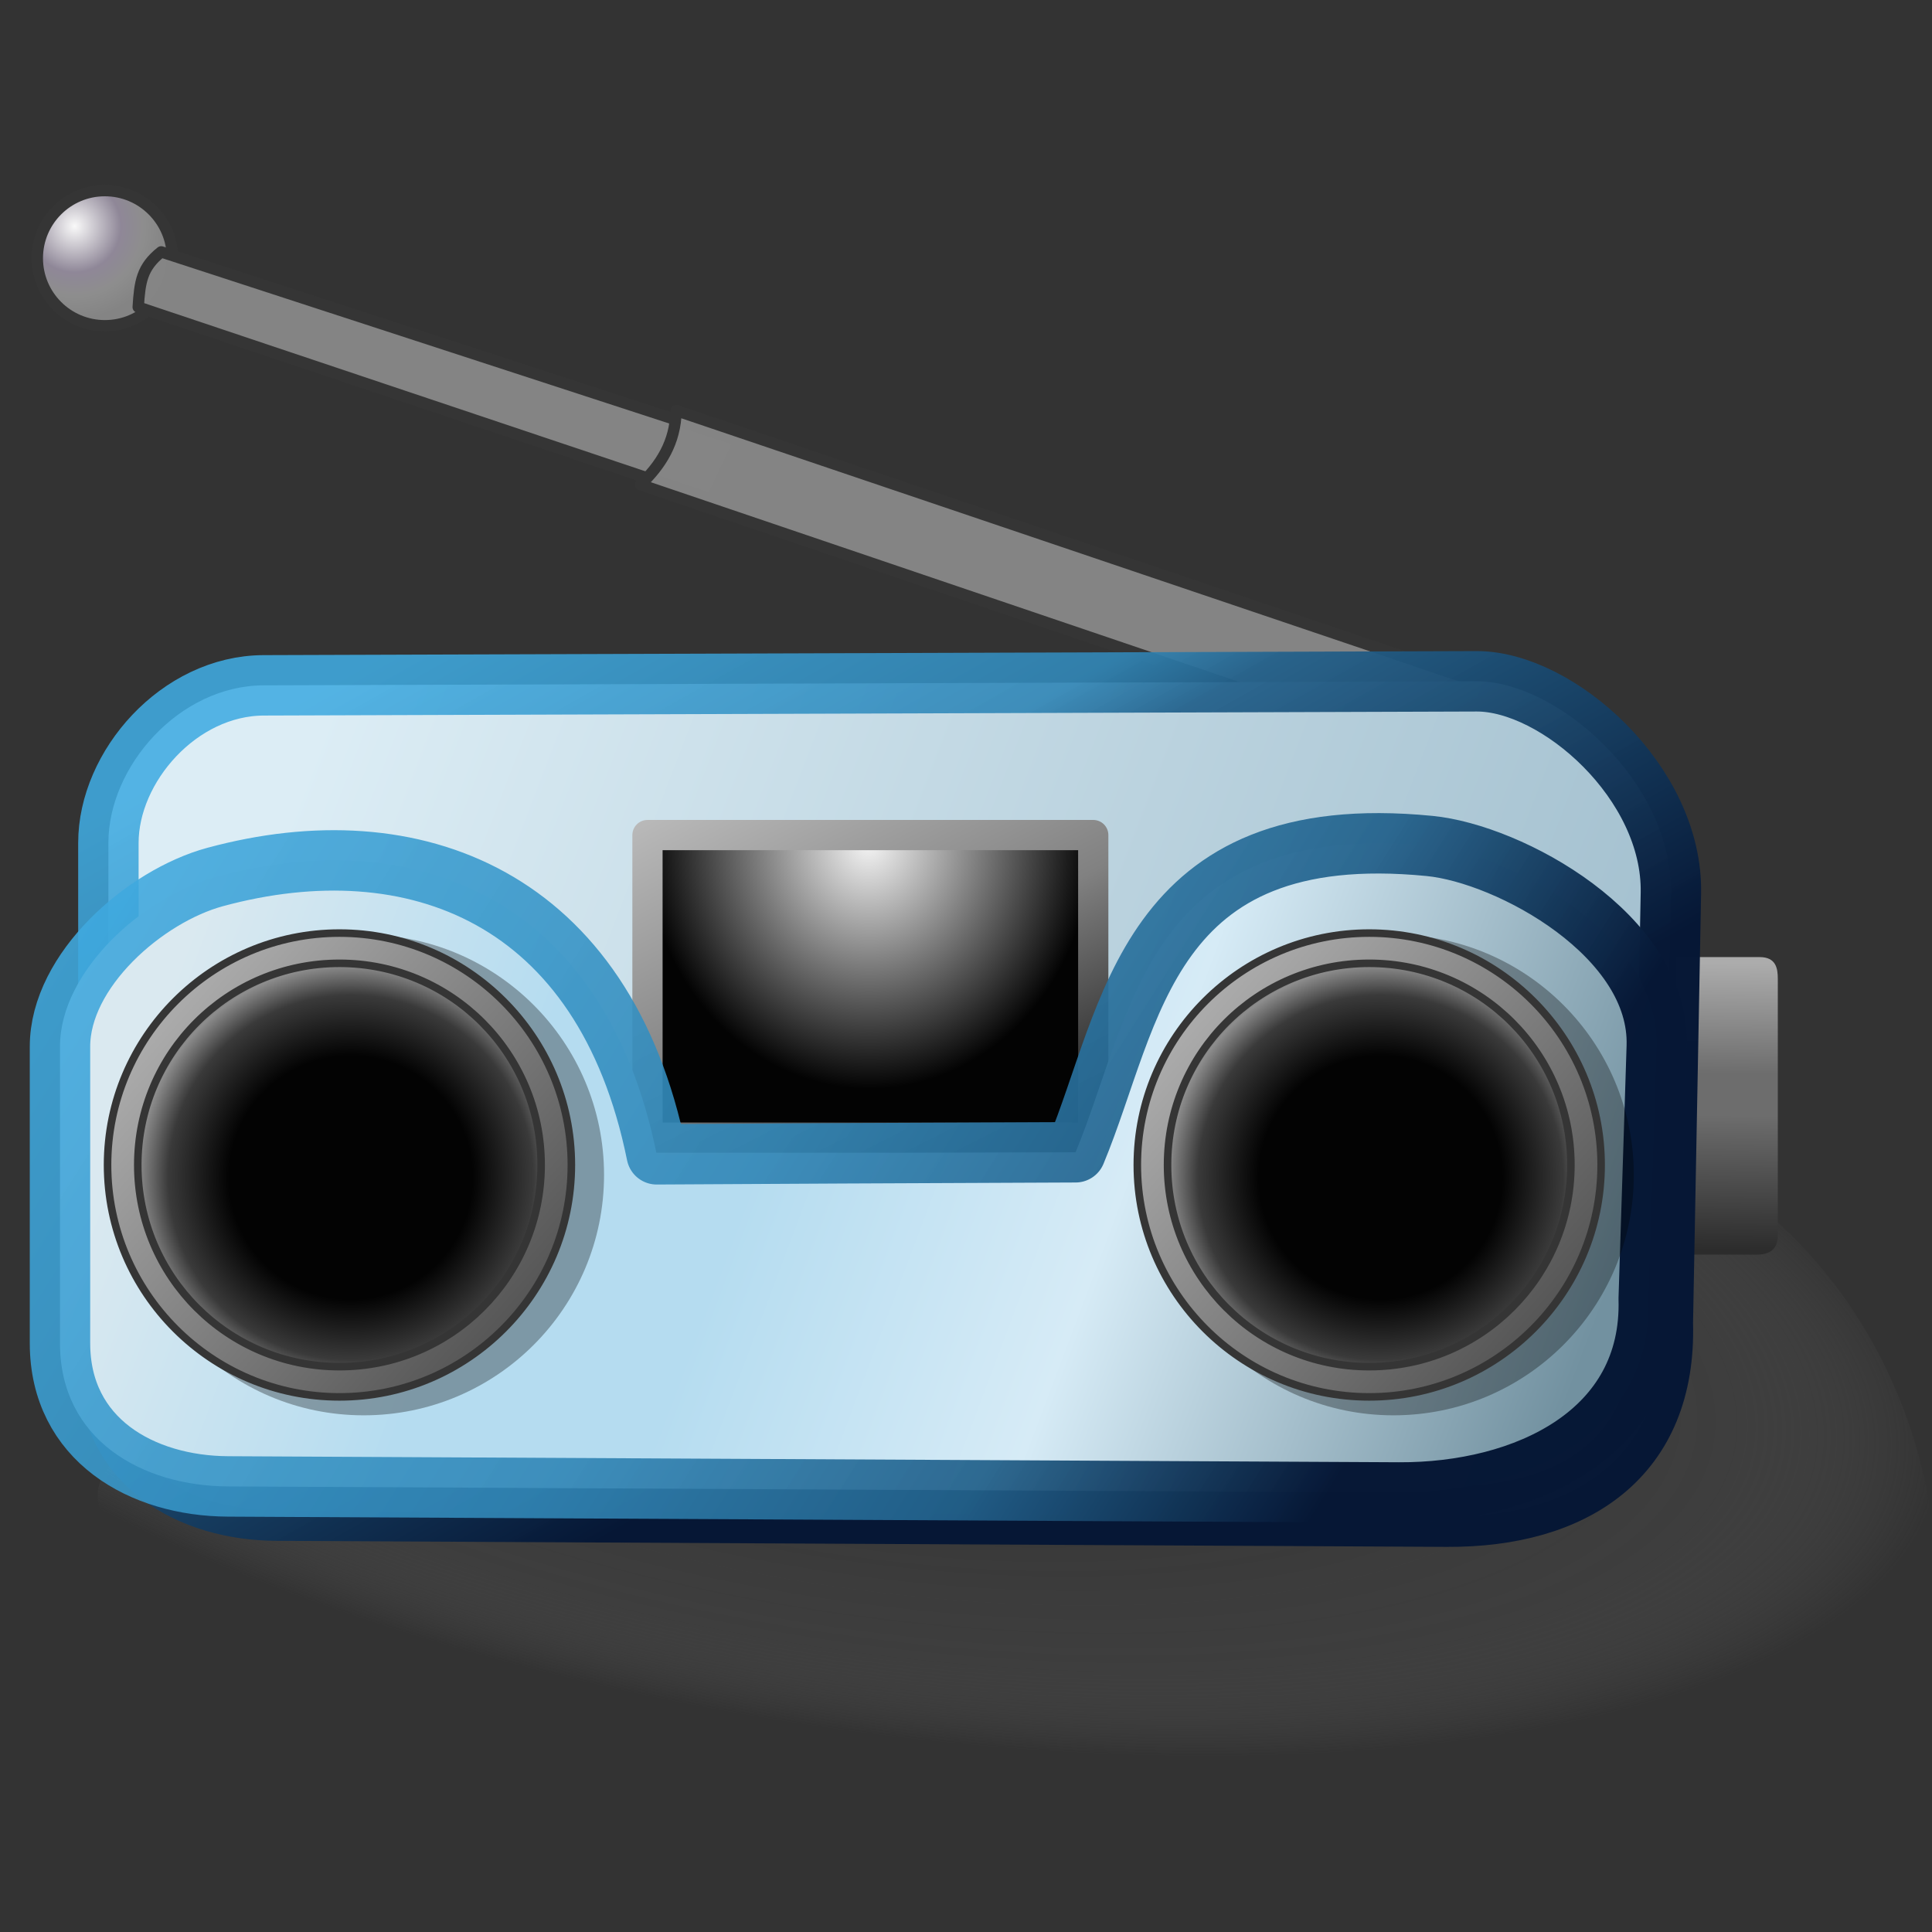 <?xml version="1.0" encoding="UTF-8" standalone="no"?>
<!-- Created with Inkscape (http://www.inkscape.org/) -->

<svg
   width="256mm"
   height="256mm"
   viewBox="0 0 256 256"
   version="1.1"
   id="svg1"
   inkscape:version="1.3.2 (091e20ef0f, 2023-11-25)"
   xml:space="preserve"
   sodipodi:docname="audio-radio.svg"
   xmlns:inkscape="http://www.inkscape.org/namespaces/inkscape"
   xmlns:sodipodi="http://sodipodi.sourceforge.net/DTD/sodipodi-0.dtd"
   xmlns:xlink="http://www.w3.org/1999/xlink"
   xmlns="http://www.w3.org/2000/svg"
   xmlns:svg="http://www.w3.org/2000/svg"
   xmlns:rdf="http://www.w3.org/1999/02/22-rdf-syntax-ns#"
   xmlns:cc="http://creativecommons.org/ns#"
   xmlns:dc="http://purl.org/dc/elements/1.1/"><rect x="0" y="0" width="256" height="256" fill="#333333" stroke="none"/><defs
     id="defs1"><linearGradient
       id="linearGradient40"
       inkscape:collect="always"><stop
         style="stop-color:#252525;stop-opacity:0.986;"
         offset="0"
         id="stop41" /><stop
         style="stop-color:#494949;stop-opacity:0.49;"
         offset="0.809"
         id="stop43" /><stop
         style="stop-color:#5b5b5b;stop-opacity:0.243;"
         offset="0.913"
         id="stop44" /><stop
         style="stop-color:#6e6e6e;stop-opacity:0;"
         offset="1"
         id="stop42" /></linearGradient><linearGradient
       id="linearGradient36"
       inkscape:collect="always"><stop
         style="stop-color:#b0b0b0;stop-opacity:0.986;"
         offset="0"
         id="stop37" /><stop
         style="stop-color:#6e6e6e;stop-opacity:0.992;"
         offset="0.389"
         id="stop39" /><stop
         style="stop-color:#6e6e6e;stop-opacity:0.996;"
         offset="0.532"
         id="stop40" /><stop
         style="stop-color:#2c2c2c;stop-opacity:1;"
         offset="1"
         id="stop38" /></linearGradient><linearGradient
       id="linearGradient33"
       inkscape:collect="always"><stop
         style="stop-color:#ffffff;stop-opacity:0.986;"
         offset="0"
         id="stop33" /><stop
         style="stop-color:#91899a;stop-opacity:0.992;"
         offset="0.5"
         id="stop35" /><stop
         style="stop-color:#8f8f8f;stop-opacity:0.996;"
         offset="0.75"
         id="stop36" /><stop
         style="stop-color:#858585;stop-opacity:1;"
         offset="1"
         id="stop34" /></linearGradient><linearGradient
       id="linearGradient23"
       inkscape:collect="always"><stop
         style="stop-color:#030303;stop-opacity:1;"
         offset="0"
         id="stop23" /><stop
         style="stop-color:#030303;stop-opacity:1;"
         offset="0.5"
         id="stop25" /><stop
         style="stop-color:#3a3a3a;stop-opacity:1;"
         offset="0.75"
         id="stop26" /><stop
         style="stop-color:#8d8d8d;stop-opacity:1;"
         offset="0.875"
         id="stop27" /><stop
         style="stop-color:#5a5a5a;stop-opacity:1;"
         offset="0.938"
         id="stop28" /><stop
         style="stop-color:#eeeeee;stop-opacity:1;"
         offset="1"
         id="stop24" /></linearGradient><linearGradient
       id="linearGradient20"
       inkscape:collect="always"><stop
         style="stop-color:#aaaaaa;stop-opacity:1;"
         offset="0"
         id="stop21" /><stop
         style="stop-color:#575757;stop-opacity:1;"
         offset="1"
         id="stop22" /></linearGradient><linearGradient
       id="linearGradient5"
       inkscape:collect="always"><stop
         style="stop-color:#bdbdbd;stop-opacity:1;"
         offset="0"
         id="stop18" /><stop
         style="stop-color:#818181;stop-opacity:1;"
         offset="0.578"
         id="stop20" /><stop
         style="stop-color:#292929;stop-opacity:1;"
         offset="1"
         id="stop19" /></linearGradient><linearGradient
       id="linearGradient15"
       inkscape:collect="always"><stop
         style="stop-color:#f5f5f5;stop-opacity:1;"
         offset="0"
         id="stop16" /><stop
         style="stop-color:#030303;stop-opacity:1;"
         offset="1"
         id="stop17" /></linearGradient><linearGradient
       id="linearGradient12"
       inkscape:collect="always"><stop
         style="stop-color:#dcedf5;stop-opacity:1"
         offset="0"
         id="stop11" /><stop
         style="stop-color:#a2bfce;stop-opacity:1"
         offset="1"
         id="stop12" /></linearGradient><linearGradient
       id="linearGradient10"
       inkscape:collect="always"><stop
         style="stop-color:#40abe1;stop-opacity:0.878"
         offset="0"
         id="stop7" /><stop
         style="stop-color:#3186b6;stop-opacity:0.906;"
         offset="0.523"
         id="stop8" /><stop
         style="stop-color:#23618b;stop-opacity:0.937;"
         offset="0.782"
         id="stop9" /><stop
         style="stop-color:#061735;stop-opacity:0.996"
         offset="1"
         id="stop10" /></linearGradient><linearGradient
       id="linearGradient3"
       inkscape:collect="always"><stop
         style="stop-color:#40abe1;stop-opacity:0.878"
         offset="0"
         id="stop3" /><stop
         style="stop-color:#3186b6;stop-opacity:0.906;"
         offset="0.412"
         id="stop6" /><stop
         style="stop-color:#23618b;stop-opacity:0.937;"
         offset="0.5"
         id="stop5" /><stop
         style="stop-color:#061735;stop-opacity:0.996"
         offset="1"
         id="stop4" /></linearGradient><linearGradient
       id="linearGradient1"
       inkscape:collect="always"><stop
         style="stop-color:#dae9f0;stop-opacity:1;"
         offset="0"
         id="stop1" /><stop
         style="stop-color:#b5dcf0;stop-opacity:1;"
         offset="0.255"
         id="stop13" /><stop
         style="stop-color:#b5dcf0;stop-opacity:1;"
         offset="0.421"
         id="stop14" /><stop
         style="stop-color:#d6ebf6;stop-opacity:1;"
         offset="0.663"
         id="stop15" /><stop
         style="stop-color:#7291a0;stop-opacity:1;"
         offset="1"
         id="stop2" /></linearGradient><linearGradient
       inkscape:collect="always"
       xlink:href="#linearGradient12"
       id="linearGradient2"
       x1="39.925"
       y1="132.526"
       x2="211.609"
       y2="198.542"
       gradientUnits="userSpaceOnUse"
       gradientTransform="translate(0,3.207)" /><linearGradient
       inkscape:collect="always"
       xlink:href="#linearGradient3"
       id="linearGradient4"
       x1="27.898"
       y1="130.388"
       x2="84.923"
       y2="231.683"
       gradientUnits="userSpaceOnUse"
       gradientTransform="translate(0,3.207)" /><linearGradient
       inkscape:collect="always"
       xlink:href="#linearGradient1"
       id="linearGradient6"
       gradientUnits="userSpaceOnUse"
       x1="32.976"
       y1="153.64"
       x2="213.213"
       y2="221.527"
       gradientTransform="translate(-6.414)" /><linearGradient
       inkscape:collect="always"
       xlink:href="#linearGradient10"
       id="linearGradient7"
       gradientUnits="userSpaceOnUse"
       x1="27.898"
       y1="130.388"
       x2="184.08"
       y2="229.01"
       gradientTransform="translate(-6.414)" /><radialGradient
       inkscape:collect="always"
       xlink:href="#linearGradient15"
       id="radialGradient17"
       cx="115.079"
       cy="136.898"
       fx="115.079"
       fy="136.898"
       r="29.533"
       gradientTransform="matrix(1,-0.025,0.027,1.104,-3.701,-2.922)"
       gradientUnits="userSpaceOnUse" /><linearGradient
       inkscape:collect="always"
       xlink:href="#linearGradient5"
       id="linearGradient19"
       x1="88.704"
       y1="137.912"
       x2="116.436"
       y2="192.53"
       gradientUnits="userSpaceOnUse" /><linearGradient
       inkscape:collect="always"
       xlink:href="#linearGradient20"
       id="linearGradient22"
       x1="22.943"
       y1="168.388"
       x2="67.771"
       y2="207.887"
       gradientUnits="userSpaceOnUse" /><radialGradient
       inkscape:collect="always"
       xlink:href="#linearGradient23"
       id="radialGradient24"
       cx="46.166"
       cy="189.126"
       fx="46.166"
       fy="189.126"
       r="30.729"
       gradientUnits="userSpaceOnUse"
       gradientTransform="matrix(1.049,0,0,1.049,-1.946,-8.688)" /><radialGradient
       inkscape:collect="always"
       xlink:href="#linearGradient23"
       id="radialGradient31"
       gradientUnits="userSpaceOnUse"
       gradientTransform="matrix(1.049,0,0,1.049,-1.946,-8.688)"
       cx="46.166"
       cy="189.126"
       fx="46.166"
       fy="189.126"
       r="30.729" /><linearGradient
       inkscape:collect="always"
       xlink:href="#linearGradient20"
       id="linearGradient31"
       gradientUnits="userSpaceOnUse"
       x1="22.943"
       y1="168.388"
       x2="67.771"
       y2="207.887" /><radialGradient
       inkscape:collect="always"
       xlink:href="#linearGradient33"
       id="radialGradient34"
       cx="9.944"
       cy="63.86"
       fx="9.944"
       fy="63.86"
       r="9.707"
       gradientUnits="userSpaceOnUse"
       gradientTransform="matrix(1.262,0,0,1.262,-2.657,-16.954)" /><linearGradient
       inkscape:collect="always"
       xlink:href="#linearGradient36"
       id="linearGradient38"
       x1="227.045"
       y1="161.23"
       x2="226.645"
       y2="199.183"
       gradientUnits="userSpaceOnUse" /><radialGradient
       inkscape:collect="always"
       xlink:href="#linearGradient40"
       id="radialGradient42"
       cx="110.655"
       cy="168.525"
       fx="110.655"
       fy="168.525"
       r="121.651"
       gradientTransform="matrix(1.179,0.187,-0.072,0.454,-4.927,109.488)"
       gradientUnits="userSpaceOnUse" /></defs><sodipodi:namedview
     id="base"
     pagecolor="#ffffff"
     bordercolor="#000000"
     borderopacity="0.3"
     inkscape:pageopacity="0.0"
     inkscape:pageshadow="2"
     inkscape:zoom="0.98994949"
     inkscape:cx="505.07627"
     inkscape:cy="476.792"
     inkscape:document-units="mm"
     inkscape:showpageshadow="2"
     inkscape:pagecheckerboard="0"
     inkscape:deskcolor="#d1d1d1"
     inkscape:current-layer="svg1"
     showguides="true" /><g
     id="g20"
     style="display:inline"
     transform="translate(0,-33.676)"
     inkscape:label="wmploc"><path
       id="path40"
       style="display:inline;fill:url(#radialGradient42);stroke-width:1.506;stroke-linecap:round;stroke-linejoin:round"
       d="m 256.243,240.061 c 0,16.754 -40.373,38.651 -103.697,38.651 -63.324,0 -139.605,-30.212 -139.605,-46.966 2e-6,-16.754 103.495,-54.904 166.819,-54.904 63.324,0 76.483,46.465 76.483,63.219 z"
       sodipodi:nodetypes="sssss" /><path
       id="rect36"
       style="fill:url(#linearGradient38);fill-opacity:0.986;stroke-width:1.506;stroke-linecap:round;stroke-linejoin:round"
       d="m 222.101,160.495 h 11.058 c 2.181,0 2.41,1.499 2.41,2.893 v 33.967 c 0,1.39 -0.603,2.562 -2.74,2.562 h -10.727 z"
       sodipodi:nodetypes="csssscc" /><g
       id="g40"><circle
         style="fill:url(#radialGradient34);fill-opacity:0.986;stroke:#353535;stroke-width:1.506;stroke-linecap:round;stroke-linejoin:round;stroke-dasharray:none;stroke-opacity:1"
         id="path33"
         cx="13.898"
         cy="67.886"
         r="8.954" /><path
         id="path32"
         style="fill:#858585;fill-opacity:0.986;stroke:#353535;stroke-width:1.506;stroke-linecap:round;stroke-linejoin:round;stroke-dasharray:none;stroke-opacity:1"
         d="m 18.314,74.371 c 0.216,-3.384 0.474,-5.272 3.045,-7.321 l 76.652,24.995 -3.66,7.839 z"
         sodipodi:nodetypes="ccccc" /><path
         id="rect31"
         style="fill:#858585;fill-opacity:0.986;stroke:#353535;stroke-width:1.506;stroke-linecap:round;stroke-linejoin:round;stroke-dasharray:none;stroke-opacity:1"
         d="m 84.856,97.896 c 2.68,-2.572 4.644,-5.565 4.725,-9.827 L 200.705,125.677 H 166.688 Z"
         sodipodi:nodetypes="ccccc" /></g><path
       id="rect1"
       style="display:inline;fill:url(#linearGradient2);stroke:url(#linearGradient4);stroke-width:8.006;stroke-linecap:round;stroke-linejoin:round;stroke-dasharray:none"
       d="m 34.943,124.487 160.715,-0.535 c 10.67,-0.035 26.02,13.379 25.744,28.063 l -1.069,56.949 c 0.523,17.763 -11.711,25.766 -28.598,25.679 L 36.633,233.842 c -11.409,-0.059 -22.27,-6.177 -22.27,-18.976 v -69.511 c 0,-10.085 9.336,-20.831 20.58,-20.868 z"
       sodipodi:nodetypes="ssscsssss" /><rect
       style="display:inline;fill:url(#radialGradient17);fill-opacity:1;stroke:url(#linearGradient19);stroke-width:4.006;stroke-linecap:round;stroke-linejoin:round;stroke-dasharray:none;stroke-opacity:1"
       id="rect15"
       width="59.067"
       height="40.09"
       x="85.794"
       y="144.326" /><path
       id="path6"
       style="display:inline;fill:url(#linearGradient6);stroke:url(#linearGradient7);stroke-width:8.006;stroke-linecap:round;stroke-linejoin:round;stroke-dasharray:none"
       d="m 28.528,149.878 c 26.283,-7.115 51.551,2.535 58.487,36.75 l 24.811,-0.134 30.691,-0.134 c 7.521,-18.067 9.245,-44.289 46.916,-40.589 10.619,1.043 30.568,11.878 30.099,26.557 l -1.069,33.43 c 0.523,17.763 -16.254,25.766 -33.141,25.679 L 30.218,230.635 C 18.809,230.576 7.949,224.458 7.949,211.659 v -39.31 c 0,-10.085 11.211,-19.935 20.58,-22.472 z"
       sodipodi:nodetypes="scccsscsssss" /><g
       id="circle20"><circle
         style="fill:#030303;fill-opacity:0.312;stroke:none;stroke-width:4.441;stroke-linecap:round;stroke-linejoin:round"
         id="path20"
         cx="48.192"
         cy="189.366"
         r="31.847" /><path
         style="color:#000000;fill:url(#radialGradient24);stroke-linecap:round;stroke-linejoin:round;-inkscape-stroke:none"
         d="M 73.705,188.043 A 28.726,28.726 0 0 1 44.979,216.769 28.726,28.726 0 0 1 16.253,188.043 28.726,28.726 0 0 1 44.979,159.317 28.726,28.726 0 0 1 73.705,188.043 Z"
         id="path28" /><path
         style="color:#000000;fill:url(#linearGradient22);stroke:#353535;stroke-linecap:round;stroke-linejoin:round;stroke-opacity:1;-inkscape-stroke:none"
         d="m 44.979,157.314 c -16.948,0 -30.729,13.781 -30.729,30.729 -10e-7,16.948 13.781,30.729 30.729,30.729 16.948,0 30.73,-13.781 30.73,-30.729 10e-7,-16.948 -13.783,-30.729 -30.73,-30.729 z m 0,4.006 c 14.783,0 26.725,11.94 26.725,26.723 10e-7,14.783 -11.942,26.723 -26.725,26.723 -14.783,0 -26.723,-11.94 -26.723,-26.723 0,-14.783 11.94,-26.723 26.723,-26.723 z"
         id="path29" /></g><g
       id="g31"
       transform="translate(136.449)"><circle
         style="fill:#030303;fill-opacity:0.312;stroke:none;stroke-width:4.441;stroke-linecap:round;stroke-linejoin:round"
         id="circle31"
         cx="48.192"
         cy="189.366"
         r="31.847" /><path
         style="color:#000000;fill:url(#radialGradient31);stroke-linecap:round;stroke-linejoin:round;-inkscape-stroke:none"
         d="M 73.705,188.043 A 28.726,28.726 0 0 1 44.979,216.769 28.726,28.726 0 0 1 16.253,188.043 28.726,28.726 0 0 1 44.979,159.317 28.726,28.726 0 0 1 73.705,188.043 Z"
         id="path30" /><path
         style="color:#000000;fill:url(#linearGradient31);stroke:#353535;stroke-linecap:round;stroke-linejoin:round;stroke-opacity:1;-inkscape-stroke:none"
         d="m 44.979,157.314 c -16.948,0 -30.729,13.781 -30.729,30.729 -10e-7,16.948 13.781,30.729 30.729,30.729 16.948,0 30.73,-13.781 30.73,-30.729 10e-7,-16.948 -13.783,-30.729 -30.73,-30.729 z m 0,4.006 c 14.783,0 26.725,11.94 26.725,26.723 10e-7,14.783 -11.942,26.723 -26.725,26.723 -14.783,0 -26.723,-11.94 -26.723,-26.723 0,-14.783 11.94,-26.723 26.723,-26.723 z"
         id="path31" /></g></g></svg>
